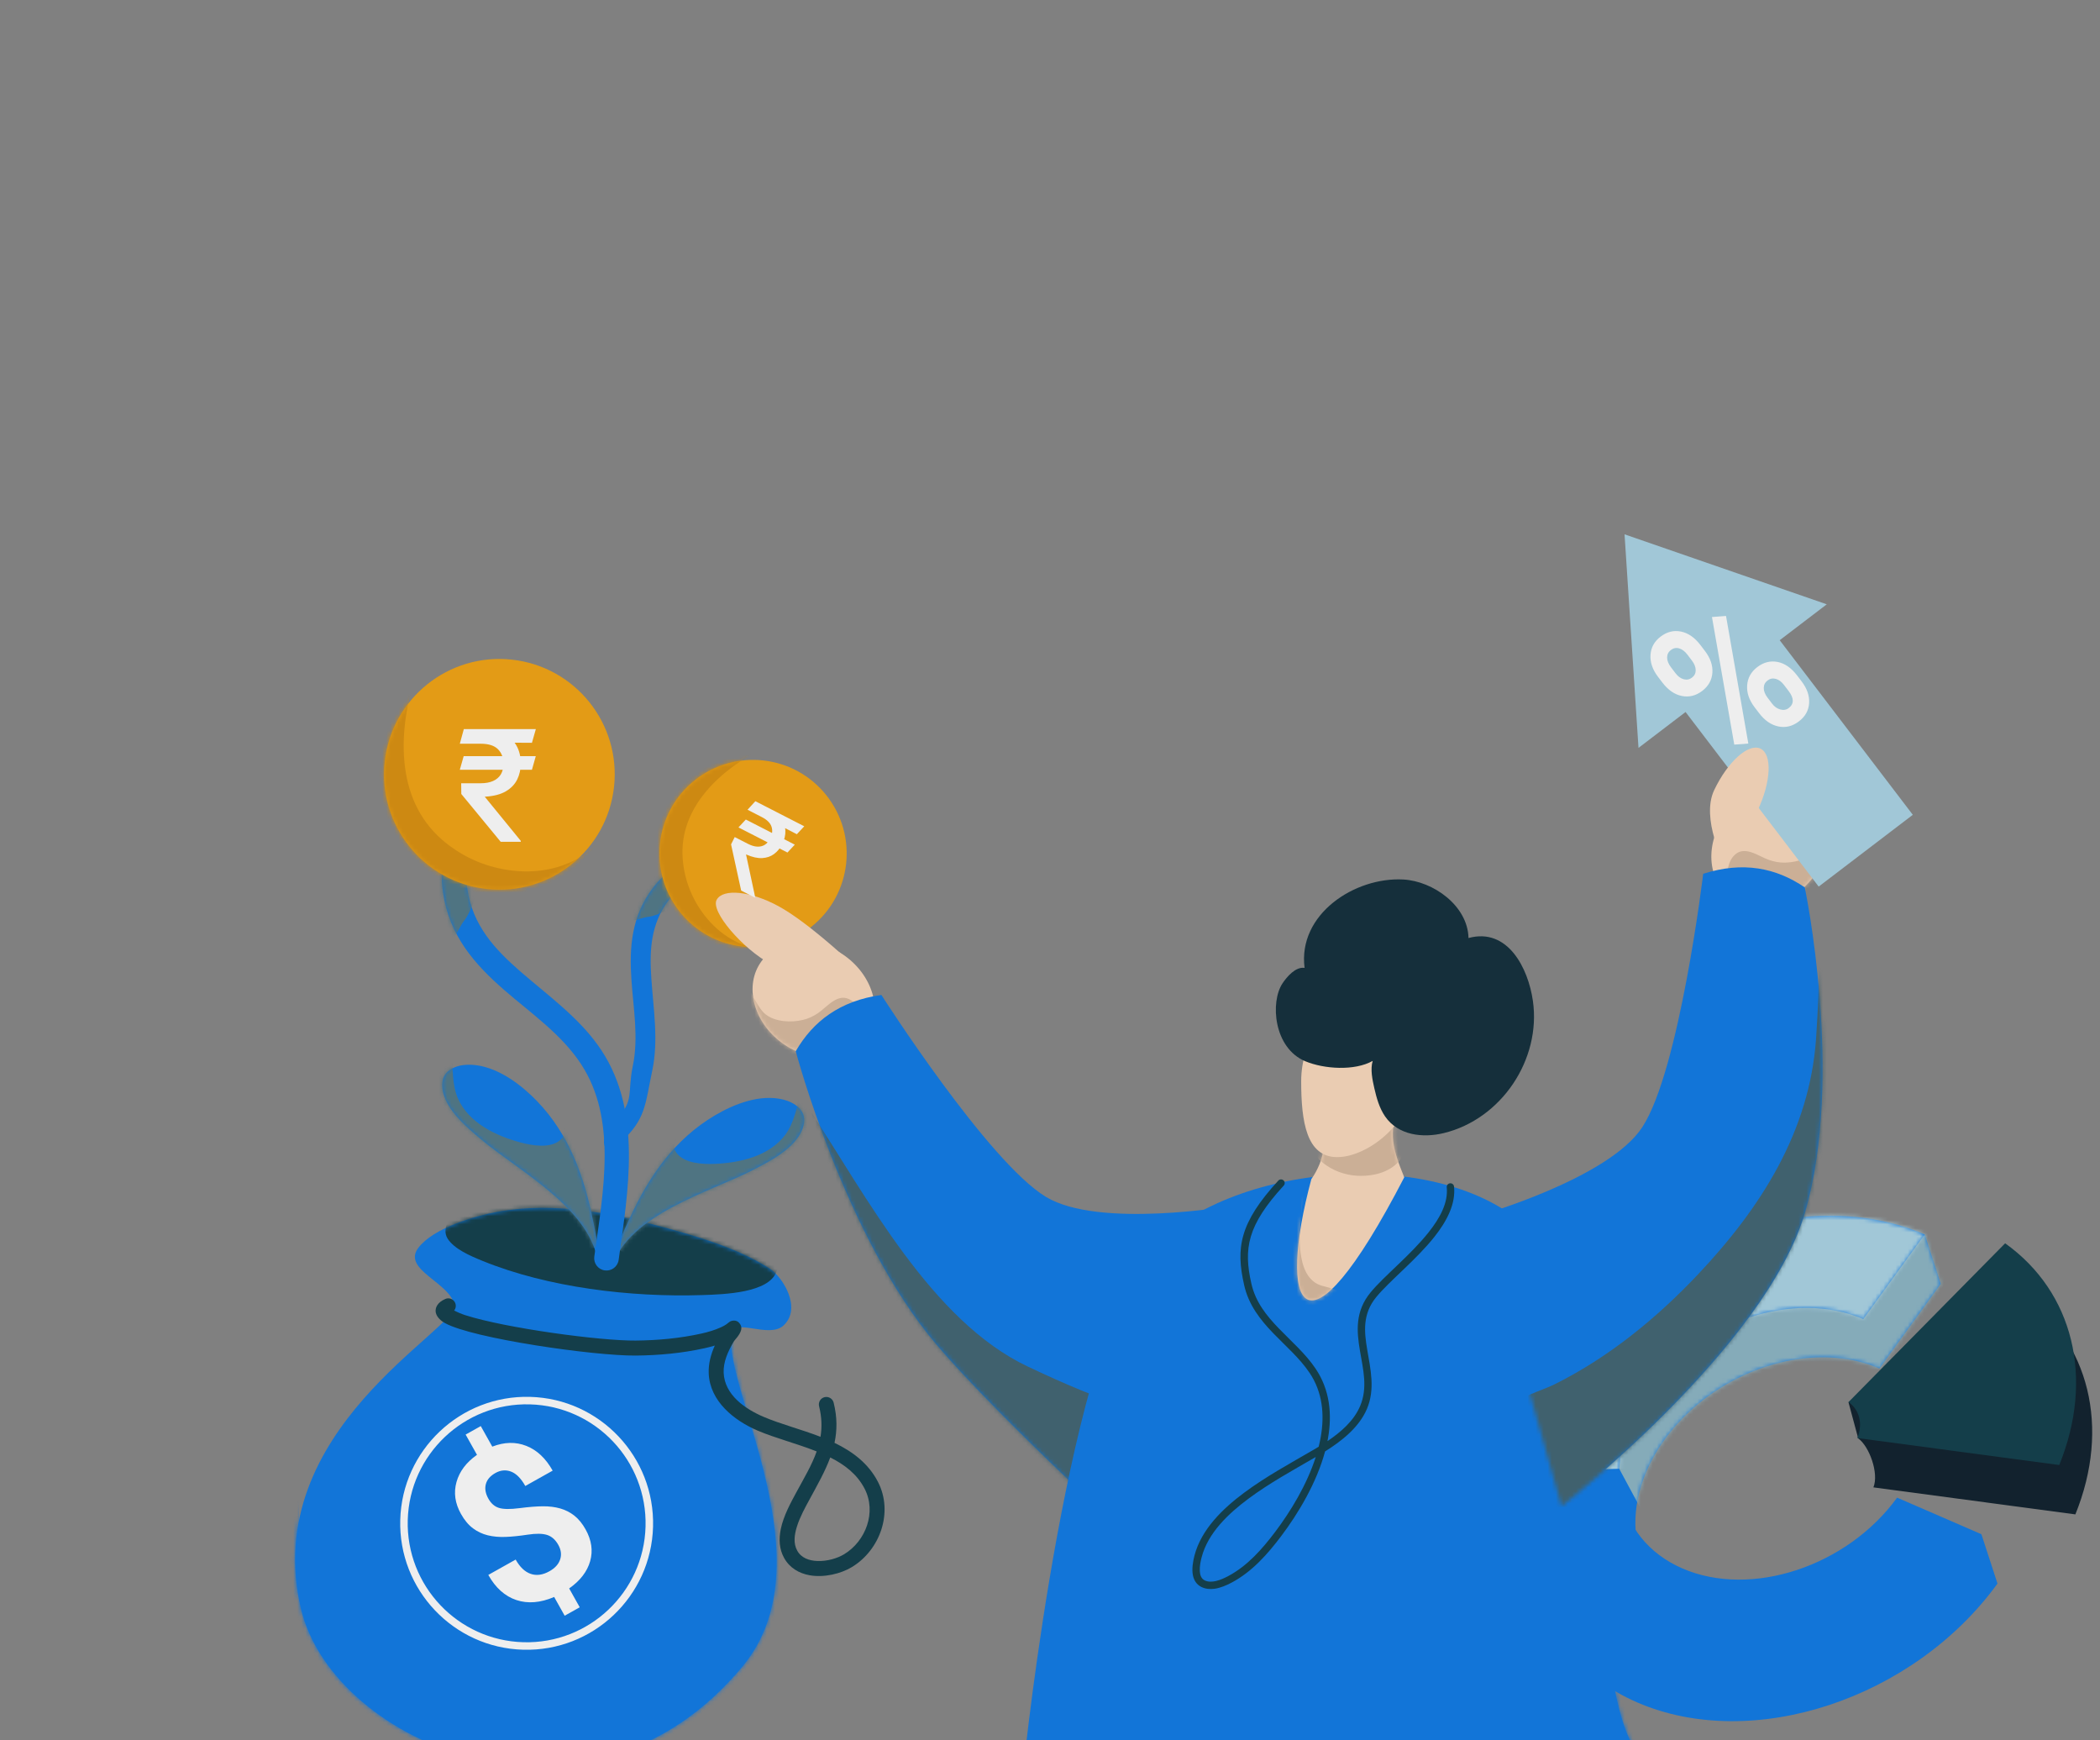 <svg width="519" height="430" viewBox="0 0 519 430" fill="none" xmlns="http://www.w3.org/2000/svg">
    <rect x="0" y="0" width="519" height="430" fill="#808080" stroke="none"/>
    <g opacity="0.86">
        <path fill-rule="evenodd" clip-rule="evenodd"
            d="M479.637 317.229L475.682 305.043C475.682 305.043 409.856 320.054 390.606 346.599C369.909 375.14 376.195 408.323 404.635 420.655C433.09 432.993 472.954 419.845 493.665 391.285L489.687 379.089L472.837 382.255C460.497 399.271 436.746 407.105 419.791 399.754C402.845 392.406 399.102 372.635 411.434 355.63C415.195 350.444 420.017 346.11 425.381 342.8C437.618 335.248 452.693 333.019 464.48 338.13L479.637 317.229Z"
            fill="#0073E6" />
        <mask id="mask0_633_2893" style="mask-type:luminance" maskUnits="userSpaceOnUse" x="378" y="305" width="116"
            height="121">
            <path
                d="M479.637 317.229L475.682 305.043C475.682 305.043 409.856 320.054 390.606 346.599C369.909 375.14 376.195 408.323 404.635 420.655C433.09 432.993 472.954 419.845 493.665 391.285L489.687 379.089L472.837 382.255C460.497 399.271 436.746 407.105 419.791 399.754C402.845 392.406 399.102 372.635 411.434 355.63C415.195 350.444 420.017 346.11 425.381 342.8C437.618 335.248 452.693 333.019 464.48 338.13L479.637 317.229Z"
                fill="white" />
        </mask>
        <g mask="url(#mask0_633_2893)">
            <path fill-rule="evenodd" clip-rule="evenodd"
                d="M399.512 311.921L399.968 362.53L407.168 375.899L471.681 339.911L484.531 306.487L459.666 285.032L399.512 311.921Z"
                fill="#85B1C2" />
        </g>
        <path fill-rule="evenodd" clip-rule="evenodd"
            d="M475.655 305.031C447.199 292.693 407.336 305.841 386.624 334.402C365.927 362.942 372.213 396.126 400.653 408.457C429.108 420.795 468.972 407.647 489.683 379.088L468.855 370.057C456.515 387.074 432.764 394.907 415.81 387.556C398.863 380.208 395.12 360.437 407.452 343.432C419.792 326.416 443.544 318.581 460.498 325.932L475.655 305.031Z"
            fill="#0073E6" />
        <mask id="mask1_633_2893" style="mask-type:luminance" maskUnits="userSpaceOnUse" x="374" y="300" width="116"
            height="114">
            <path
                d="M475.655 305.03C447.199 292.692 407.336 305.84 386.624 334.401C365.927 362.941 372.213 396.125 400.653 408.456C429.108 420.794 468.972 407.646 489.683 379.087L468.855 370.056C456.515 387.073 432.764 394.906 415.81 387.555C398.863 380.207 395.12 360.436 407.452 343.431C419.792 326.415 443.544 318.58 460.498 325.931L475.655 305.03Z"
                fill="white" />
        </mask>
        <g mask="url(#mask1_633_2893)">
            <path fill-rule="evenodd" clip-rule="evenodd"
                d="M359.334 364.001L403.16 362.836L467.535 334.048L484.531 306.483L437.722 258.111L359.334 364.001Z"
                fill="#A6D2E4" />
        </g>
        <path fill-rule="evenodd" clip-rule="evenodd"
            d="M512.913 374.192C521.617 352.751 516.416 331.452 499.537 319.407L456.834 346.47L459.244 355.418C461.98 357.372 464.415 364.041 463 367.518L512.913 374.192Z"
            fill="#001320" />
        <path fill-rule="evenodd" clip-rule="evenodd"
            d="M508.932 361.996C517.636 340.555 512.434 319.256 495.556 307.21L456.855 346.436C459.591 348.389 460.434 351.845 459.019 355.322L508.932 361.996Z"
            fill="#023341" />
        <path fill-rule="evenodd" clip-rule="evenodd"
            d="M112.297 322.542C113.201 328.57 64.061 353.353 74.354 397.402C82.245 431.177 145.355 457.879 183.569 411.696C204.677 386.198 179.041 343.743 180.719 329.71C181.24 325.365 190.031 330.901 193.662 327.501C198.236 323.218 193.47 315.55 190.251 313.487C183.038 308.858 174.259 306.105 166.071 303.82C152.077 299.914 137.405 296.786 122.874 299.452C117.17 300.497 107.106 303.451 103.391 308.322C99.241 313.761 111.459 316.966 112.297 322.542Z"
            fill="#0073E6" />
        <mask id="mask2_633_2893" style="mask-type:luminance" maskUnits="userSpaceOnUse" x="72" y="298" width="124"
            height="139">
            <path
                d="M112.297 322.542C113.201 328.57 64.062 353.353 74.354 397.402C82.246 431.177 145.355 457.879 183.569 411.696C204.677 386.198 179.042 343.743 180.719 329.71C181.24 325.365 190.032 330.901 193.662 327.501C198.236 323.218 193.471 315.55 190.251 313.487C183.038 308.858 174.259 306.105 166.071 303.82C152.077 299.914 137.406 296.786 122.874 299.452C117.17 300.497 107.106 303.451 103.392 308.322C99.242 313.761 111.459 316.966 112.297 322.542Z"
                fill="white" />
        </mask>
        <g mask="url(#mask2_633_2893)">
            <path fill-rule="evenodd" clip-rule="evenodd"
                d="M115.36 298.463C111.565 298.961 108.892 303.398 110.64 306.08C112.318 308.644 116.106 310.271 119.24 311.551C135.401 318.138 155.885 320.578 173.52 320.004C179.216 319.819 189.934 319.443 191.888 314.253C193.818 309.133 185.45 304.091 180.588 301.762C179.273 301.13 177.91 300.553 176.527 300.028C158.131 293.058 134.291 293.324 115.36 298.463Z"
                fill="#023341" />
            <path fill-rule="evenodd" clip-rule="evenodd"
                d="M191.95 330.364C183.742 330.354 172.913 332.829 164.695 332.911C159.275 332.965 153.018 334.723 147.65 333.981C144.462 333.541 141.513 333.855 138.37 333.163C135.567 332.545 132.887 331.598 130.218 330.543C129.346 330.197 127.571 329.245 126.579 329.651C125.726 330.003 127.918 332.408 128.154 332.649C130.608 335.216 134.002 336.723 137.372 337.712C142.424 339.193 147.92 339.125 153.137 339.008C160.445 338.843 170.567 333.847 175.148 340.352C175.814 341.292 175.637 343.065 175.811 344.188C176.355 347.665 187.015 392.749 147.748 415.043C141.635 418.509 134.773 421.264 127.682 421.535C122.182 421.742 116.723 420.431 111.298 419.531C84.75 415.108 73.691 386.679 73.818 381.979C74.864 343.243 66.323 377.558 65.899 379.194C64.072 386.289 70.88 399.47 71.832 406.685C72.713 413.389 74.773 419.814 78.302 425.595C91.653 447.436 124.901 451.98 147.309 443.743C153.865 441.33 187.081 435.302 191.998 430.299C207.865 414.14 198.039 350.977 191.95 330.364Z"
                fill="#0073E6" />
        </g>
        <path
            d="M137.981 381.726C137.264 380.447 136.34 379.628 135.205 379.27C134.073 378.91 132.477 378.888 130.416 379.202C128.359 379.515 126.536 379.702 124.951 379.76C123.362 379.821 121.899 379.688 120.558 379.363C119.227 379.041 117.976 378.45 116.882 377.626C115.768 376.796 114.785 375.615 113.928 374.086C112.45 371.45 112.082 368.818 112.822 366.189C113.563 363.559 115.248 361.324 117.884 359.477L115.077 354.47L118.819 352.373L121.665 357.45C124.646 356.291 127.452 356.229 130.082 357.267C132.712 358.304 134.881 360.342 136.586 363.383L129.824 367.174C128.774 365.302 127.601 364.12 126.313 363.623C125.02 363.128 123.725 363.244 122.433 363.968C121.154 364.685 120.366 365.604 120.07 366.723C119.774 367.842 119.986 369.04 120.703 370.319C121.367 371.504 122.241 372.265 123.333 372.596C124.421 372.929 126.107 372.947 128.39 372.651C130.674 372.355 132.602 372.202 134.174 372.192C135.746 372.181 137.179 372.362 138.476 372.732C139.748 373.092 140.936 373.701 141.971 374.524C143.006 375.348 143.922 376.469 144.717 377.889C146.204 380.54 146.581 383.158 145.858 385.736C145.13 388.317 143.397 390.569 140.665 392.49L143.275 397.146L139.555 399.231L136.958 394.599C133.566 396.049 130.455 396.302 127.62 395.36C124.785 394.417 122.472 392.347 120.68 389.15L127.442 385.359C128.482 387.215 129.721 388.391 131.158 388.887C132.595 389.383 134.138 389.169 135.793 388.241C137.164 387.473 138.043 386.504 138.435 385.33C138.823 384.16 138.672 382.958 137.981 381.726Z"
            fill="white" />
        <path fill-rule="evenodd" clip-rule="evenodd"
            d="M176.657 332.476C175.686 334.653 175.047 336.978 175.154 339.381C175.452 346.278 181.458 351.012 187.212 353.476C191.584 355.351 196.913 356.676 201.837 358.636C200.639 362.023 198.705 365.251 196.778 368.803C195.432 371.283 193.64 374.561 192.969 377.801C192.453 380.287 192.572 382.756 193.776 384.932C195.136 387.408 197.446 388.748 200.078 389.23C203.647 389.874 207.822 388.856 210.534 387.212C217.501 383.001 220.863 373.659 216.973 366.144C214.638 361.625 210.742 358.687 206.243 356.518C206.894 353.466 206.937 350.234 206.028 346.579C205.778 345.587 204.771 344.983 203.778 345.231C202.785 345.479 202.182 346.487 202.432 347.478C203.119 350.225 203.164 352.696 202.779 355.025C198.01 353.172 192.889 351.878 188.664 350.07C184.129 348.126 179.09 344.659 178.849 339.219C178.729 336.489 179.935 333.921 181.268 331.608C181.48 331.226 181.903 330.793 182.236 330.353C182.647 329.825 182.961 329.28 183.116 328.788C183.378 327.949 183.078 327.434 182.906 327.164C182.54 326.601 181.983 326.219 181.113 326.322C180.933 326.342 180.7 326.395 180.435 326.529C180.238 326.63 179.756 327.053 179.535 327.213C179.131 327.499 178.699 327.72 178.252 327.926C176.694 328.643 175.029 329.139 173.367 329.508C168.03 330.689 162.554 331.19 157.105 331.244C148.39 331.328 125.042 328.196 114.931 324.95C113.953 324.636 112.949 324.183 112.234 323.83C112.652 323.309 112.776 322.576 112.488 321.921C112.08 320.984 110.985 320.556 110.048 320.966C108.044 321.845 107.582 323.137 107.668 324.105C107.75 324.942 108.393 326.043 109.968 326.923C116.784 330.725 146.832 335.049 157.139 334.95C162.849 334.894 168.58 334.363 174.166 333.126C175 332.941 175.835 332.727 176.657 332.476ZM205.189 360.124C203.914 363.586 202.007 366.936 200.032 370.571C199.025 372.433 197.706 374.781 196.953 377.203C196.314 379.245 196.033 381.347 197.023 383.143C198.041 384.995 200.018 385.649 202.071 385.712C204.415 385.791 206.901 385.076 208.618 384.044C213.981 380.8 216.679 373.634 213.684 367.847C211.824 364.246 208.734 361.901 205.189 360.124Z"
            fill="#023341" />
        <path fill-rule="evenodd" clip-rule="evenodd"
            d="M131.011 345.154C113.772 344.686 99.387 358.303 98.918 375.544C98.449 392.788 112.072 407.165 129.311 407.634C146.55 408.103 160.928 394.487 161.397 377.243C161.866 360.002 148.25 345.623 131.011 345.154ZM130.96 347.007C147.182 347.448 159.985 360.974 159.543 377.193C159.102 393.411 145.583 406.222 129.362 405.781C113.14 405.34 100.33 391.813 100.771 375.594C101.212 359.375 114.739 346.565 130.96 347.007Z"
            fill="white" />
        <path fill-rule="evenodd" clip-rule="evenodd"
            d="M147.91 312.757C148.052 308.454 147.098 304.049 146.194 299.87C143.779 288.745 139.657 278.538 131.23 270.604C127.137 266.751 121.427 262.935 115.55 263.089C112.766 263.161 109.531 264.406 109.317 267.591C108.927 273.284 115.235 278.463 119.085 281.678C128.489 289.535 146.526 298.912 147.91 312.757Z"
            fill="#0073E6" />
        <mask id="mask3_633_2893" style="mask-type:luminance" maskUnits="userSpaceOnUse" x="109" y="263" width="39"
            height="50">
            <path
                d="M147.91 312.756C148.052 308.453 147.098 304.048 146.194 299.869C143.779 288.744 139.657 278.537 131.23 270.603C127.137 266.75 121.427 262.934 115.55 263.088C112.766 263.16 109.531 264.405 109.317 267.59C108.927 273.283 115.235 278.462 119.085 281.677C128.489 289.534 146.526 298.911 147.91 312.756Z"
                fill="white" />
        </mask>
        <g mask="url(#mask3_633_2893)">
            <path fill-rule="evenodd" clip-rule="evenodd"
                d="M112.698 259.823C111.706 261.674 111.782 264.004 111.966 266.028C112.127 267.854 112.427 269.725 113.171 271.41C115.871 277.502 122.614 280.683 128.711 282.31C131.466 283.045 135.925 283.826 138.376 281.767C140.061 280.35 139.138 278.705 139.245 276.917C139.275 276.444 139.661 276.373 140.043 276.536C142.118 277.401 143.619 280.66 144.582 282.483C147.468 287.983 148.988 294.421 149.226 300.611C149.31 302.791 149.457 305.84 147.865 307.585C145.868 309.777 142.125 307.518 140.219 306.354C139.666 306.013 139.116 305.657 138.574 305.295C137.947 304.878 137.321 304.445 136.711 304.015C135.749 303.341 134.814 302.633 133.886 301.925C128.213 297.623 100.853 279.328 97.816 271.77C94.65 263.88 105.522 261.587 112.698 259.823Z"
                fill="#477282" />
        </g>
        <path fill-rule="evenodd" clip-rule="evenodd"
            d="M151.183 313.105C151.984 308.876 153.878 304.786 155.673 300.905C160.459 290.575 166.711 281.516 176.667 275.614C181.503 272.748 187.908 270.271 193.61 271.705C196.312 272.383 199.196 274.305 198.709 277.459C197.846 283.1 190.56 286.777 186.101 289.073C175.207 294.686 155.557 299.898 151.183 313.105Z"
            fill="#0073E6" />
        <mask id="mask4_633_2893" style="mask-type:luminance" maskUnits="userSpaceOnUse" x="151" y="271" width="48"
            height="43">
            <path
                d="M151.183 313.104C151.985 308.875 153.878 304.785 155.673 300.904C160.46 290.574 166.711 281.515 176.667 275.613C181.504 272.747 187.909 270.27 193.611 271.704C196.312 272.382 199.197 274.304 198.71 277.458C197.847 283.099 190.56 286.776 186.101 289.072C175.207 294.685 155.558 299.897 151.183 313.104Z"
                fill="white" />
        </mask>
        <g mask="url(#mask4_633_2893)">
            <path fill-rule="evenodd" clip-rule="evenodd"
                d="M197.107 269.14C197.67 271.163 197.088 273.42 196.466 275.356C195.91 277.102 195.208 278.862 194.114 280.344C190.149 285.699 182.875 287.331 176.569 287.587C173.72 287.703 169.198 287.49 167.256 284.946C165.922 283.195 167.181 281.792 167.467 280.023C167.542 279.555 167.18 279.402 166.771 279.477C164.557 279.868 162.382 282.721 161.043 284.29C157.026 289.026 154.137 294.977 152.552 300.965C151.994 303.074 151.184 306.018 152.357 308.068C153.827 310.643 157.974 309.256 160.087 308.537C160.701 308.325 161.316 308.098 161.924 307.863C162.627 307.593 163.332 307.307 164.022 307.021C165.107 306.573 166.174 306.086 167.234 305.598C173.71 302.639 204.406 290.762 209.02 284.049C213.833 277.041 203.724 272.429 197.107 269.14Z"
                fill="#477282" />
        </g>
        <path fill-rule="evenodd" clip-rule="evenodd"
            d="M146.876 310.484C147.979 302.473 149.438 293.884 149.43 285.491C149.415 277.543 148.087 269.767 143.607 262.935C138.756 255.526 131.241 250.385 124.635 244.642C117.284 238.245 111.011 231.16 109.481 220.452C109.011 217.224 109.066 213.927 109.737 210.735C110.455 207.332 111.96 204.141 113.829 201.208C114.729 199.795 116.612 199.381 118.023 200.283C119.435 201.185 119.854 203.065 118.946 204.477C117.471 206.795 116.25 209.304 115.677 211.993C115.15 214.488 115.124 217.066 115.488 219.59C116.801 228.713 122.354 234.61 128.624 240.06C135.64 246.164 143.534 251.733 148.693 259.606C158.716 274.915 155.234 294.33 152.898 311.312C152.663 312.976 151.132 314.139 149.471 313.907C147.809 313.682 146.651 312.149 146.876 310.484Z"
            fill="#0073E6" />
        <mask id="mask5_633_2893" style="mask-type:luminance" maskUnits="userSpaceOnUse" x="109" y="199" width="47"
            height="115">
            <path
                d="M146.877 310.483C147.98 302.472 149.438 293.883 149.431 285.49C149.416 277.542 148.088 269.766 143.607 262.934C138.756 255.525 131.241 250.384 124.636 244.641C117.285 238.244 111.012 231.159 109.481 220.451C109.011 217.223 109.067 213.926 109.737 210.734C110.456 207.331 111.961 204.14 113.83 201.207C114.729 199.794 116.612 199.38 118.024 200.282C119.436 201.184 119.854 203.064 118.946 204.476C117.471 206.794 116.25 209.303 115.677 211.992C115.151 214.487 115.125 217.065 115.489 219.589C116.802 228.712 122.354 234.609 128.625 240.059C135.641 246.163 143.534 251.732 148.693 259.605C158.717 274.914 155.235 294.329 152.898 311.311C152.664 312.975 151.132 314.138 149.471 313.906C147.809 313.681 146.651 312.148 146.877 310.483Z"
                fill="white" />
        </mask>
        <g mask="url(#mask5_633_2893)">
            <path fill-rule="evenodd" clip-rule="evenodd"
                d="M127.767 197.037C122.771 200.282 118.464 223.154 114.622 227.61C113.71 228.678 112.003 233.062 110.396 233.146C109.153 233.208 108.304 231.32 107.878 230.439C106.354 227.324 105.728 223.677 105.21 220.285C103.853 211.534 103.719 201.159 107.247 192.883C107.838 191.484 108.583 190.092 109.537 188.905C113.718 183.729 119.91 187.251 123.433 191.172C125.06 192.987 126.457 194.98 127.767 197.037Z"
                fill="#477282" />
        </g>
        <path
            d="M120.289 219.659C104.642 217.929 93.36 203.843 95.09 188.196C96.819 172.549 110.906 161.266 126.553 162.996C142.2 164.726 153.482 178.812 151.752 194.459C150.023 210.106 135.936 221.389 120.289 219.659Z"
            fill="#F29F05" />
        <mask id="mask6_633_2893" style="mask-type:luminance" maskUnits="userSpaceOnUse" x="94" y="162" width="58"
            height="58">
            <path
                d="M120.289 219.659C104.642 217.929 93.36 203.843 95.09 188.196C96.819 172.549 110.906 161.266 126.553 162.996C142.2 164.726 153.482 178.812 151.752 194.459C150.023 210.106 135.936 221.389 120.289 219.659Z"
                fill="white" />
        </mask>
        <g mask="url(#mask6_633_2893)">
            <path fill-rule="evenodd" clip-rule="evenodd"
                d="M102.779 166.576C98.413 180.206 97.455 197.155 109.205 207.446C111.451 209.402 113.959 211.036 116.655 212.301C123.427 215.485 131.875 216.381 138.991 213.855C141.084 213.118 143.109 212.109 144.883 210.77C145.997 209.933 147.173 208.459 148.497 207.978C149.813 207.496 149.982 209.118 149.808 210.006C149.166 213.354 146.509 216.448 144.174 218.762C135.187 227.668 121.817 229.095 110.448 223.981C90.843 215.166 83.602 183.243 102.779 166.576Z"
                fill="#D98A00" />
        </g>
        <path fill-rule="evenodd" clip-rule="evenodd"
            d="M153.325 282.315C148.898 286.341 147.453 281.403 152.275 276.588C156.844 272.036 155.017 269.942 156.384 263.453C157.87 256.42 156.527 249.153 156.051 242.064C155.524 234.172 156.01 226.507 161.296 219.497C162.885 217.378 164.814 215.523 167.034 214.082C169.403 212.547 172.102 211.586 174.859 210.983C176.187 210.692 177.503 211.539 177.792 212.867C178.081 214.196 177.239 215.513 175.907 215.799C173.729 216.277 171.586 217.01 169.711 218.22C167.973 219.345 166.475 220.806 165.231 222.46C160.733 228.438 160.518 235.009 160.971 241.737C161.475 249.268 162.788 256.999 161.211 264.474C159.404 273.019 159.641 276.568 153.325 282.315Z"
            fill="#0073E6" />
        <mask id="mask7_633_2893" style="mask-type:luminance" maskUnits="userSpaceOnUse" x="149" y="210" width="29"
            height="74">
            <path
                d="M153.325 282.315C148.898 286.341 147.453 281.403 152.275 276.588C156.844 272.036 155.017 269.942 156.384 263.453C157.87 256.42 156.527 249.153 156.051 242.064C155.524 234.172 156.01 226.507 161.296 219.497C162.885 217.378 164.814 215.523 167.034 214.082C169.403 212.547 172.102 211.586 174.859 210.983C176.187 210.692 177.503 211.539 177.792 212.867C178.081 214.196 177.239 215.513 175.907 215.799C173.729 216.277 171.586 217.01 169.711 218.22C167.973 219.345 166.475 220.806 165.231 222.46C160.733 228.438 160.518 235.009 160.971 241.737C161.475 249.268 162.788 256.999 161.211 264.474C159.404 273.019 159.641 276.568 153.325 282.315Z"
                fill="white" />
        </mask>
        <g mask="url(#mask7_633_2893)">
            <path fill-rule="evenodd" clip-rule="evenodd"
                d="M185.237 216.615C180.51 215.597 164.883 226.211 160.119 226.551C158.983 226.638 155.483 228.164 154.515 227.288C153.767 226.609 154.368 225.039 154.631 224.29C155.551 221.63 157.291 219.182 158.947 216.942C163.206 211.152 169.1 205.136 175.882 202.429C177.025 201.968 178.253 201.6 179.482 201.469C184.853 200.912 186.372 206.492 186.132 210.763C186.018 212.738 185.671 214.684 185.237 216.615Z"
                fill="#477282" />
        </g>
        <path
            d="M168.022 225.312C160.06 215.318 161.708 200.762 171.702 192.8C181.697 184.839 196.253 186.487 204.214 196.481C212.175 206.475 210.527 221.031 200.533 228.993C190.539 236.954 175.983 235.306 168.022 225.312Z"
            fill="#F29F05" />
        <mask id="mask8_633_2893" style="mask-type:luminance" maskUnits="userSpaceOnUse" x="162" y="187" width="48"
            height="48">
            <path
                d="M168.022 225.312C160.061 215.318 161.709 200.762 171.703 192.8C181.697 184.839 196.253 186.487 204.214 196.481C212.176 206.475 210.528 221.031 200.534 228.993C190.539 236.954 175.984 235.306 168.022 225.312Z"
                fill="white" />
        </mask>
        <g mask="url(#mask8_633_2893)">
            <path fill-rule="evenodd" clip-rule="evenodd"
                d="M188.545 184.85C178.203 190.141 167.901 199.291 168.705 211.944C168.865 214.356 169.36 216.734 170.176 219.01C172.22 224.73 176.54 230.104 182.067 232.753C183.689 233.536 185.429 234.123 187.215 234.378C188.335 234.539 189.856 234.373 190.891 234.859C191.922 235.34 191.085 236.366 190.474 236.774C188.18 238.321 184.879 238.564 182.211 238.544C171.941 238.471 163.467 231.594 159.902 222.124C153.752 205.796 167.977 183.356 188.545 184.85Z"
                fill="#D98A00" />
        </g>
        <path
            d="M188.179 237.542C192.504 231.624 201.792 231.051 208.924 236.263C216.056 241.476 218.331 250.499 214.006 256.417C209.681 262.336 200.393 262.908 193.261 257.696C186.128 252.484 183.853 243.461 188.179 237.542Z"
            fill="#FAD8BA" />
        <mask id="mask9_633_2893" style="mask-type:luminance" maskUnits="userSpaceOnUse" x="185" y="232" width="32"
            height="30">
            <path
                d="M188.179 237.541C192.504 231.623 201.792 231.05 208.924 236.262C216.056 241.475 218.331 250.498 214.006 256.416C209.681 262.335 200.393 262.907 193.261 257.695C186.128 252.483 183.853 243.46 188.179 237.541Z"
                fill="white" />
        </mask>
        <g mask="url(#mask9_633_2893)">
            <path fill-rule="evenodd" clip-rule="evenodd"
                d="M183.954 240.522C184.543 243.094 185.548 245.432 186.939 247.678C187.57 248.706 188.211 249.837 189.163 250.596C191.623 252.541 195.484 252.702 198.404 252.02C199.762 251.704 201.003 251.12 202.158 250.339C204.554 248.707 207.228 244.993 210.458 247.239C210.95 247.58 211.378 248.023 211.731 248.5C212.222 249.162 212.598 249.903 212.843 250.69C213.102 251.48 213.236 252.307 213.239 253.139C213.292 260.04 205.196 263.248 199.42 263.306C193.356 263.367 183.056 258.389 180.393 251.387C179.195 248.232 184.971 242.973 183.954 240.522Z"
                fill="#D7B699" />
        </g>
        <path
            d="M447.434 196.537C441.741 191.919 432.615 193.738 427.05 200.598C421.485 207.459 421.59 216.764 427.283 221.382C432.976 226 442.102 224.182 447.667 217.321C453.232 210.46 453.128 201.155 447.434 196.537Z"
            fill="#FAD8BA" />
        <mask id="mask10_633_2893" style="mask-type:luminance" maskUnits="userSpaceOnUse" x="422" y="193" width="30"
            height="31">
            <path
                d="M447.434 196.537C441.741 191.919 432.615 193.738 427.05 200.598C421.485 207.459 421.59 216.764 427.283 221.382C432.976 226 442.102 224.182 447.667 217.321C453.232 210.46 453.128 201.155 447.434 196.537Z"
                fill="white" />
        </mask>
        <g mask="url(#mask10_633_2893)">
            <path fill-rule="evenodd" clip-rule="evenodd"
                d="M452.279 198.34C452.367 200.976 451.992 203.493 451.221 206.02C450.873 207.175 450.542 208.433 449.815 209.41C447.933 211.918 444.242 213.06 441.244 213.146C439.85 213.187 438.501 212.939 437.185 212.479C434.452 211.513 430.919 208.605 428.369 211.601C427.981 212.057 427.68 212.594 427.461 213.146C427.155 213.911 426.981 214.723 426.944 215.546C426.895 216.377 426.977 217.21 427.187 218.016C428.897 224.701 437.545 225.736 443.144 224.317C449.022 222.828 457.71 215.385 458.497 207.935C458.849 204.578 451.922 200.968 452.279 198.34Z"
                fill="#D7B699" />
        </g>
        <path fill-rule="evenodd" clip-rule="evenodd"
            d="M208.888 236.601C208.888 236.601 199.275 227.655 192.402 223.913C185.529 220.172 178.68 219.466 177.115 222.341C175.551 225.212 183.556 234.433 190.429 238.175C197.301 241.917 208.888 236.601 208.888 236.601Z"
            fill="#FAD8BA" />
        <path fill-rule="evenodd" clip-rule="evenodd"
            d="M304.148 298.009C304.148 298.009 271.554 303.633 258.516 295.757C244.13 287.063 217.829 245.847 217.829 245.847C207.549 247.288 200.937 252.361 196.658 259.743C196.658 259.743 208.759 305.488 231.378 332.151C247.446 351.087 284.432 384.742 284.432 384.742L304.148 298.009Z"
            fill="#0073E6" />
        <mask id="mask11_633_2893" style="mask-type:luminance" maskUnits="userSpaceOnUse" x="196" y="245" width="109"
            height="140">
            <path
                d="M304.147 298.008C304.147 298.008 271.553 303.632 258.516 295.756C244.129 287.062 217.828 245.846 217.828 245.846C207.549 247.287 200.937 252.36 196.657 259.742C196.657 259.742 208.758 305.487 231.378 332.15C247.445 351.086 284.431 384.741 284.431 384.741L304.147 298.008Z"
                fill="white" />
        </mask>
        <g mask="url(#mask11_633_2893)">
            <path fill-rule="evenodd" clip-rule="evenodd"
                d="M199.778 273.692C214.248 295.804 230.248 326.429 254.001 337.657C262.762 341.796 271.799 345.772 281.127 348.447C283.768 349.204 290.126 349.251 291.373 352.371C293.201 356.939 290.149 354.924 287.619 358.153C278.47 369.856 263.993 377.21 249.247 371.786C240.464 368.555 232.904 362.031 226.815 355.083C214.547 341.081 206.756 290.781 199.778 273.692Z"
                fill="#355C6B" />
        </g>
        <path fill-rule="evenodd" clip-rule="evenodd"
            d="M378.418 304.297C357.681 283.091 305.576 286.606 284.949 308.118C264.071 329.884 253.166 434.891 253.166 434.891L409.394 435.36C389.895 436.354 399.162 325.503 378.418 304.297Z"
            fill="#0073E6" />
        <mask id="mask12_633_2893" style="mask-type:luminance" maskUnits="userSpaceOnUse" x="253" y="290" width="157"
            height="146">
            <path
                d="M378.418 304.296C357.681 283.09 305.576 286.605 284.949 308.117C264.071 329.883 253.166 434.89 253.166 434.89L409.394 435.359C389.895 436.353 399.162 325.502 378.418 304.296Z"
                fill="white" />
        </mask>
        <g mask="url(#mask12_633_2893)">
            <path fill-rule="evenodd" clip-rule="evenodd"
                d="M378.166 344.598C370.913 355.225 380.278 372.841 375.86 384.845C370.055 400.633 376.368 406.103 381.278 421.103C382.823 425.827 383.084 431.207 386.435 435.118C393.89 443.811 408.345 445.349 417.329 438.215C424.158 432.789 427.859 424.155 430.023 415.939C431.926 408.73 432.493 401.156 432.068 393.716C431.344 380.971 383.435 352.188 378.166 344.598Z"
                fill="#0073E6" />
        </g>
        <path fill-rule="evenodd" clip-rule="evenodd"
            d="M325.903 357.469C325.47 357.732 325.045 357.987 324.619 358.234C318.791 361.633 312.836 364.85 307.411 368.89C302.232 372.748 296.889 377.884 295.21 384.352C294.859 385.692 294.501 387.61 294.814 389.207C295.06 390.461 295.702 391.528 296.926 392.133C297.926 392.618 299.031 392.722 300.15 392.573C301.657 392.364 303.18 391.692 304.389 391.05C309.418 388.379 313.269 384.032 316.649 379.543C320.843 373.985 325.388 366.409 327.485 358.632C331.649 356.026 335.895 352.666 337.82 348.147C339.895 343.267 338.716 338.33 337.895 333.474C337.149 329.041 336.709 324.67 340.119 320.511C343.41 316.499 349.977 311.312 354.484 305.639C357.648 301.656 359.79 297.422 359.357 293.198C359.346 293.079 359.312 292.964 359.256 292.858C359.199 292.753 359.123 292.66 359.031 292.584C358.938 292.508 358.832 292.451 358.718 292.417C358.603 292.383 358.483 292.371 358.365 292.384C357.865 292.435 357.499 292.882 357.551 293.382C357.932 297.174 355.902 300.931 353.059 304.507C348.559 310.171 341.999 315.35 338.716 319.356C334.91 323.991 335.261 328.838 336.104 333.778C336.865 338.298 338.074 342.892 336.141 347.435C334.604 351.058 331.418 353.842 328.074 356.087C328.119 355.876 328.157 355.666 328.194 355.456C329.268 349.409 328.649 343.39 325.149 338.191C322.642 334.46 319.134 331.442 315.985 328.172C312.985 325.058 310.299 321.713 309.269 317.182C307.299 308.524 308.262 302.752 317.269 292.947C317.432 292.769 317.519 292.534 317.509 292.293C317.499 292.052 317.394 291.824 317.217 291.661C317.038 291.497 316.802 291.412 316.56 291.422C316.318 291.432 316.09 291.537 315.926 291.715C306.329 302.17 305.389 308.355 307.493 317.586C308.605 322.461 311.448 326.086 314.679 329.435C317.754 332.628 321.187 335.564 323.642 339.207C326.873 344.002 327.388 349.562 326.403 355.138C326.261 355.92 326.095 356.698 325.903 357.469ZM325.179 360.013C319.53 363.302 313.754 366.433 308.5 370.35C303.635 373.972 298.545 378.737 296.971 384.81C296.725 385.756 296.449 387.039 296.523 388.222C296.583 389.17 296.851 390.065 297.732 390.498C298.583 390.916 299.568 390.871 300.516 390.655C301.605 390.401 302.657 389.909 303.53 389.446C308.329 386.897 311.97 382.726 315.202 378.446C318.933 373.495 322.97 366.9 325.179 360.013Z"
            fill="#023341" />
        <path fill-rule="evenodd" clip-rule="evenodd"
            d="M365.727 300.313C365.727 300.313 397.541 291.264 405.88 278.517C415.081 264.45 420.934 215.909 420.934 215.909C430.824 212.755 438.98 214.464 446.035 219.264C446.035 219.264 455.878 265.994 446.105 299.566C436.391 332.938 385.923 372.174 385.923 372.174L365.727 300.313Z"
            fill="#0073E6" />
        <mask id="mask13_633_2893" style="mask-type:luminance" maskUnits="userSpaceOnUse" x="365" y="214" width="86"
            height="159">
            <path
                d="M365.727 300.313C365.727 300.313 397.541 291.264 405.88 278.517C415.081 264.45 420.934 215.909 420.934 215.909C430.824 212.755 438.98 214.464 446.035 219.264C446.035 219.264 455.878 265.994 446.105 299.566C436.391 332.938 385.923 372.174 385.923 372.174L365.727 300.313Z"
                fill="white" />
        </mask>
        <g mask="url(#mask13_633_2893)">
            <path fill-rule="evenodd" clip-rule="evenodd"
                d="M450.21 226.47C449.098 236.502 449.956 240.583 448.822 256.69C447.202 279.536 435.292 298.329 419.628 314.91C409.419 325.717 397.584 335.399 384.218 342.041C379.375 344.448 369.502 346.476 369.592 353.421C369.659 358.779 373.681 363.827 377.256 367.401C389.472 379.604 408.501 380.739 422.911 371.701C432.239 365.848 439.194 356.748 446.62 348.702C486.947 305.002 447.404 249.603 450.21 226.47Z"
                fill="#355C6B" />
        </g>
        <path fill-rule="evenodd" clip-rule="evenodd"
            d="M326.111 272.543L345.759 272.828C343.035 280.214 344.25 283.979 347.052 290.907C322.064 339.172 315.625 322.809 324.092 291.351C327.404 286.639 328.502 280.619 326.111 272.543Z"
            fill="#FAD8BA" />
        <mask id="mask14_633_2893" style="mask-type:luminance" maskUnits="userSpaceOnUse" x="320" y="272" width="28"
            height="50">
            <path
                d="M326.111 272.544L345.759 272.829C343.035 280.215 344.25 283.98 347.052 290.908C322.064 339.173 315.625 322.81 324.092 291.352C327.404 286.64 328.502 280.62 326.111 272.544Z"
                fill="white" />
        </mask>
        <g mask="url(#mask14_633_2893)">
            <path fill-rule="evenodd" clip-rule="evenodd"
                d="M323.988 284.142C327.576 289.347 333.736 291.464 339.829 290.19C343.34 289.46 346.685 287.247 347.436 283.508C348.197 279.699 345.846 276.676 342.656 274.859C337.677 272.029 328.492 280.505 323.988 284.142Z"
                fill="#D7B699" />
            <path fill-rule="evenodd" clip-rule="evenodd"
                d="M324.815 260.305C323.617 269.478 322.297 278.785 322.914 288.047C323.234 292.86 316.893 315.225 326.922 317.753C335.657 319.95 337.193 322.754 331.388 327.932C325.684 333.01 317.998 332.811 313.339 326.486C310.594 322.765 309.175 318.051 308.342 313.558C306.511 303.667 322.732 270.063 324.815 260.305Z"
                fill="#D7B699" />
        </g>
        <path fill-rule="evenodd" clip-rule="evenodd"
            d="M335.343 248.967C327.745 248.967 321.578 257.12 321.578 267.162C321.578 277.204 322.896 285.916 330.486 285.916C338.083 285.916 349.101 277.204 349.101 267.162C349.101 257.12 342.933 248.967 335.343 248.967Z"
            fill="#FAD8BA" />
        <path fill-rule="evenodd" clip-rule="evenodd"
            d="M322.578 262.219C327.235 264.17 334.792 264.657 339.253 262.138C338.613 264.208 339.201 266.899 339.662 268.921C340.21 271.318 340.907 273.81 342.314 275.856C345.541 280.541 351.611 281.233 356.775 279.987C371.064 276.54 380.915 261.795 378.845 247.309C377.687 239.207 372.626 229.146 362.931 231.777C362.735 223.741 354.153 217.722 346.838 217.319C334.798 216.655 320.711 225.907 322.417 239.155C320.186 238.827 318.036 241.366 316.97 242.967C313.88 247.584 314.774 258.949 322.578 262.219Z"
            fill="#03222F" />
        <path fill-rule="evenodd" clip-rule="evenodd"
            d="M449.473 219.073L416.575 175.93L404.943 184.799L401.494 132.026L451.473 149.32L439.84 158.19L472.738 201.333L449.473 219.073Z"
            fill="#A6D2E4" />
        <path
            d="M409.769 167.24C408.416 165.467 407.798 163.661 407.909 161.829C408.022 159.995 408.855 158.485 410.402 157.306C411.973 156.108 413.653 155.69 415.442 156.053C417.231 156.416 418.836 157.532 420.259 159.398L421.349 160.828C422.712 162.615 423.331 164.415 423.202 166.229C423.073 168.044 422.236 169.541 420.686 170.722C419.127 171.911 417.45 172.326 415.655 171.969C413.859 171.61 412.257 170.503 410.844 168.65L409.769 167.24ZM414.099 166.357C414.704 167.151 415.382 167.644 416.129 167.839C416.875 168.034 417.558 167.895 418.173 167.427C418.788 166.958 419.09 166.34 419.079 165.573C419.068 164.807 418.75 164.013 418.124 163.193L417.004 161.723C416.399 160.929 415.727 160.425 414.991 160.212C414.255 159.999 413.567 160.136 412.93 160.622C412.328 161.081 412.023 161.696 412.016 162.465C412.013 163.232 412.337 164.047 412.993 164.907L414.099 166.357ZM433.638 174.757C432.276 172.97 431.661 171.162 431.797 169.331C431.93 167.503 432.765 166.003 434.305 164.828C435.864 163.639 437.536 163.217 439.321 163.562C441.103 163.91 442.716 165.03 444.159 166.923L445.249 168.352C446.602 170.126 447.224 171.918 447.113 173.73C446.999 175.544 446.157 177.049 444.586 178.247C443.006 179.452 441.317 179.871 439.523 179.502C437.732 179.13 436.142 178.04 434.759 176.226L433.638 174.757ZM437.983 173.893C438.539 174.621 439.21 175.093 440 175.307C440.79 175.521 441.479 175.404 442.073 174.951C443.413 173.929 443.402 172.524 442.04 170.737L440.889 169.228C440.283 168.434 439.609 167.938 438.868 167.739C438.128 167.539 437.449 167.675 436.834 168.144C436.216 168.615 435.908 169.232 435.901 170.001C435.897 170.768 436.212 171.57 436.848 172.404L437.983 173.893ZM432.086 183.728L428.614 183.989L423.099 152.46L426.574 152.196L432.086 183.728Z"
            fill="white" />
        <path fill-rule="evenodd" clip-rule="evenodd"
            d="M426.227 213.585C426.227 213.585 430.993 207.397 434.352 200.33C437.711 193.262 438.041 186.384 435.085 184.979C432.128 183.574 427.003 188.172 423.643 195.239C420.284 202.306 426.227 213.585 426.227 213.585Z"
            fill="#FAD8BA" />
        <path
            d="M132.415 186.844L131.464 190.202H113.639L114.591 186.844H132.415ZM123.741 208L114.006 196.185L113.979 193.534H118.806C120.011 193.534 121.031 193.348 121.865 192.976C122.699 192.604 123.333 192.065 123.768 191.358C124.203 190.642 124.421 189.772 124.421 188.748C124.421 187.225 123.968 186.015 123.061 185.117C122.155 184.22 120.736 183.771 118.806 183.771H113.639L114.631 180.155H118.806C121.053 180.155 122.907 180.513 124.366 181.229C125.826 181.945 126.913 182.938 127.63 184.207C128.346 185.476 128.704 186.939 128.704 188.598C128.704 190.076 128.409 191.413 127.82 192.609C127.231 193.805 126.293 194.78 125.005 195.532C123.718 196.285 122.028 196.724 119.934 196.851L119.812 196.878L128.704 207.769V208H123.741ZM132.429 180.155L131.464 183.54L117.215 183.459L118.18 180.155H132.429Z"
            fill="white" />
        <path
            d="M196.429 208.705L194.614 210.654L182.509 204.448L184.325 202.499L196.429 208.705ZM183.173 220.052L180.676 208.639L181.58 206.829L184.858 208.509C185.677 208.929 186.434 209.158 187.129 209.196C187.825 209.234 188.444 209.089 188.985 208.76C189.53 208.425 189.981 207.91 190.337 207.214C190.868 206.18 190.981 205.201 190.678 204.276C190.375 203.351 189.568 202.552 188.257 201.88L184.748 200.081L186.681 197.971L189.516 199.424C191.042 200.207 192.177 201.095 192.918 202.089C193.66 203.084 194.053 204.137 194.097 205.248C194.142 206.359 193.875 207.477 193.298 208.604C192.784 209.607 192.118 210.413 191.301 211.02C190.485 211.627 189.508 211.962 188.372 212.025C187.236 212.088 185.935 211.798 184.469 211.155L184.377 211.131L186.623 221.623L186.543 221.779L183.173 220.052ZM198.767 204.167L196.933 206.13L187.285 201.114L189.091 199.206L198.767 204.167Z"
            fill="white" />
    </g>
</svg>
